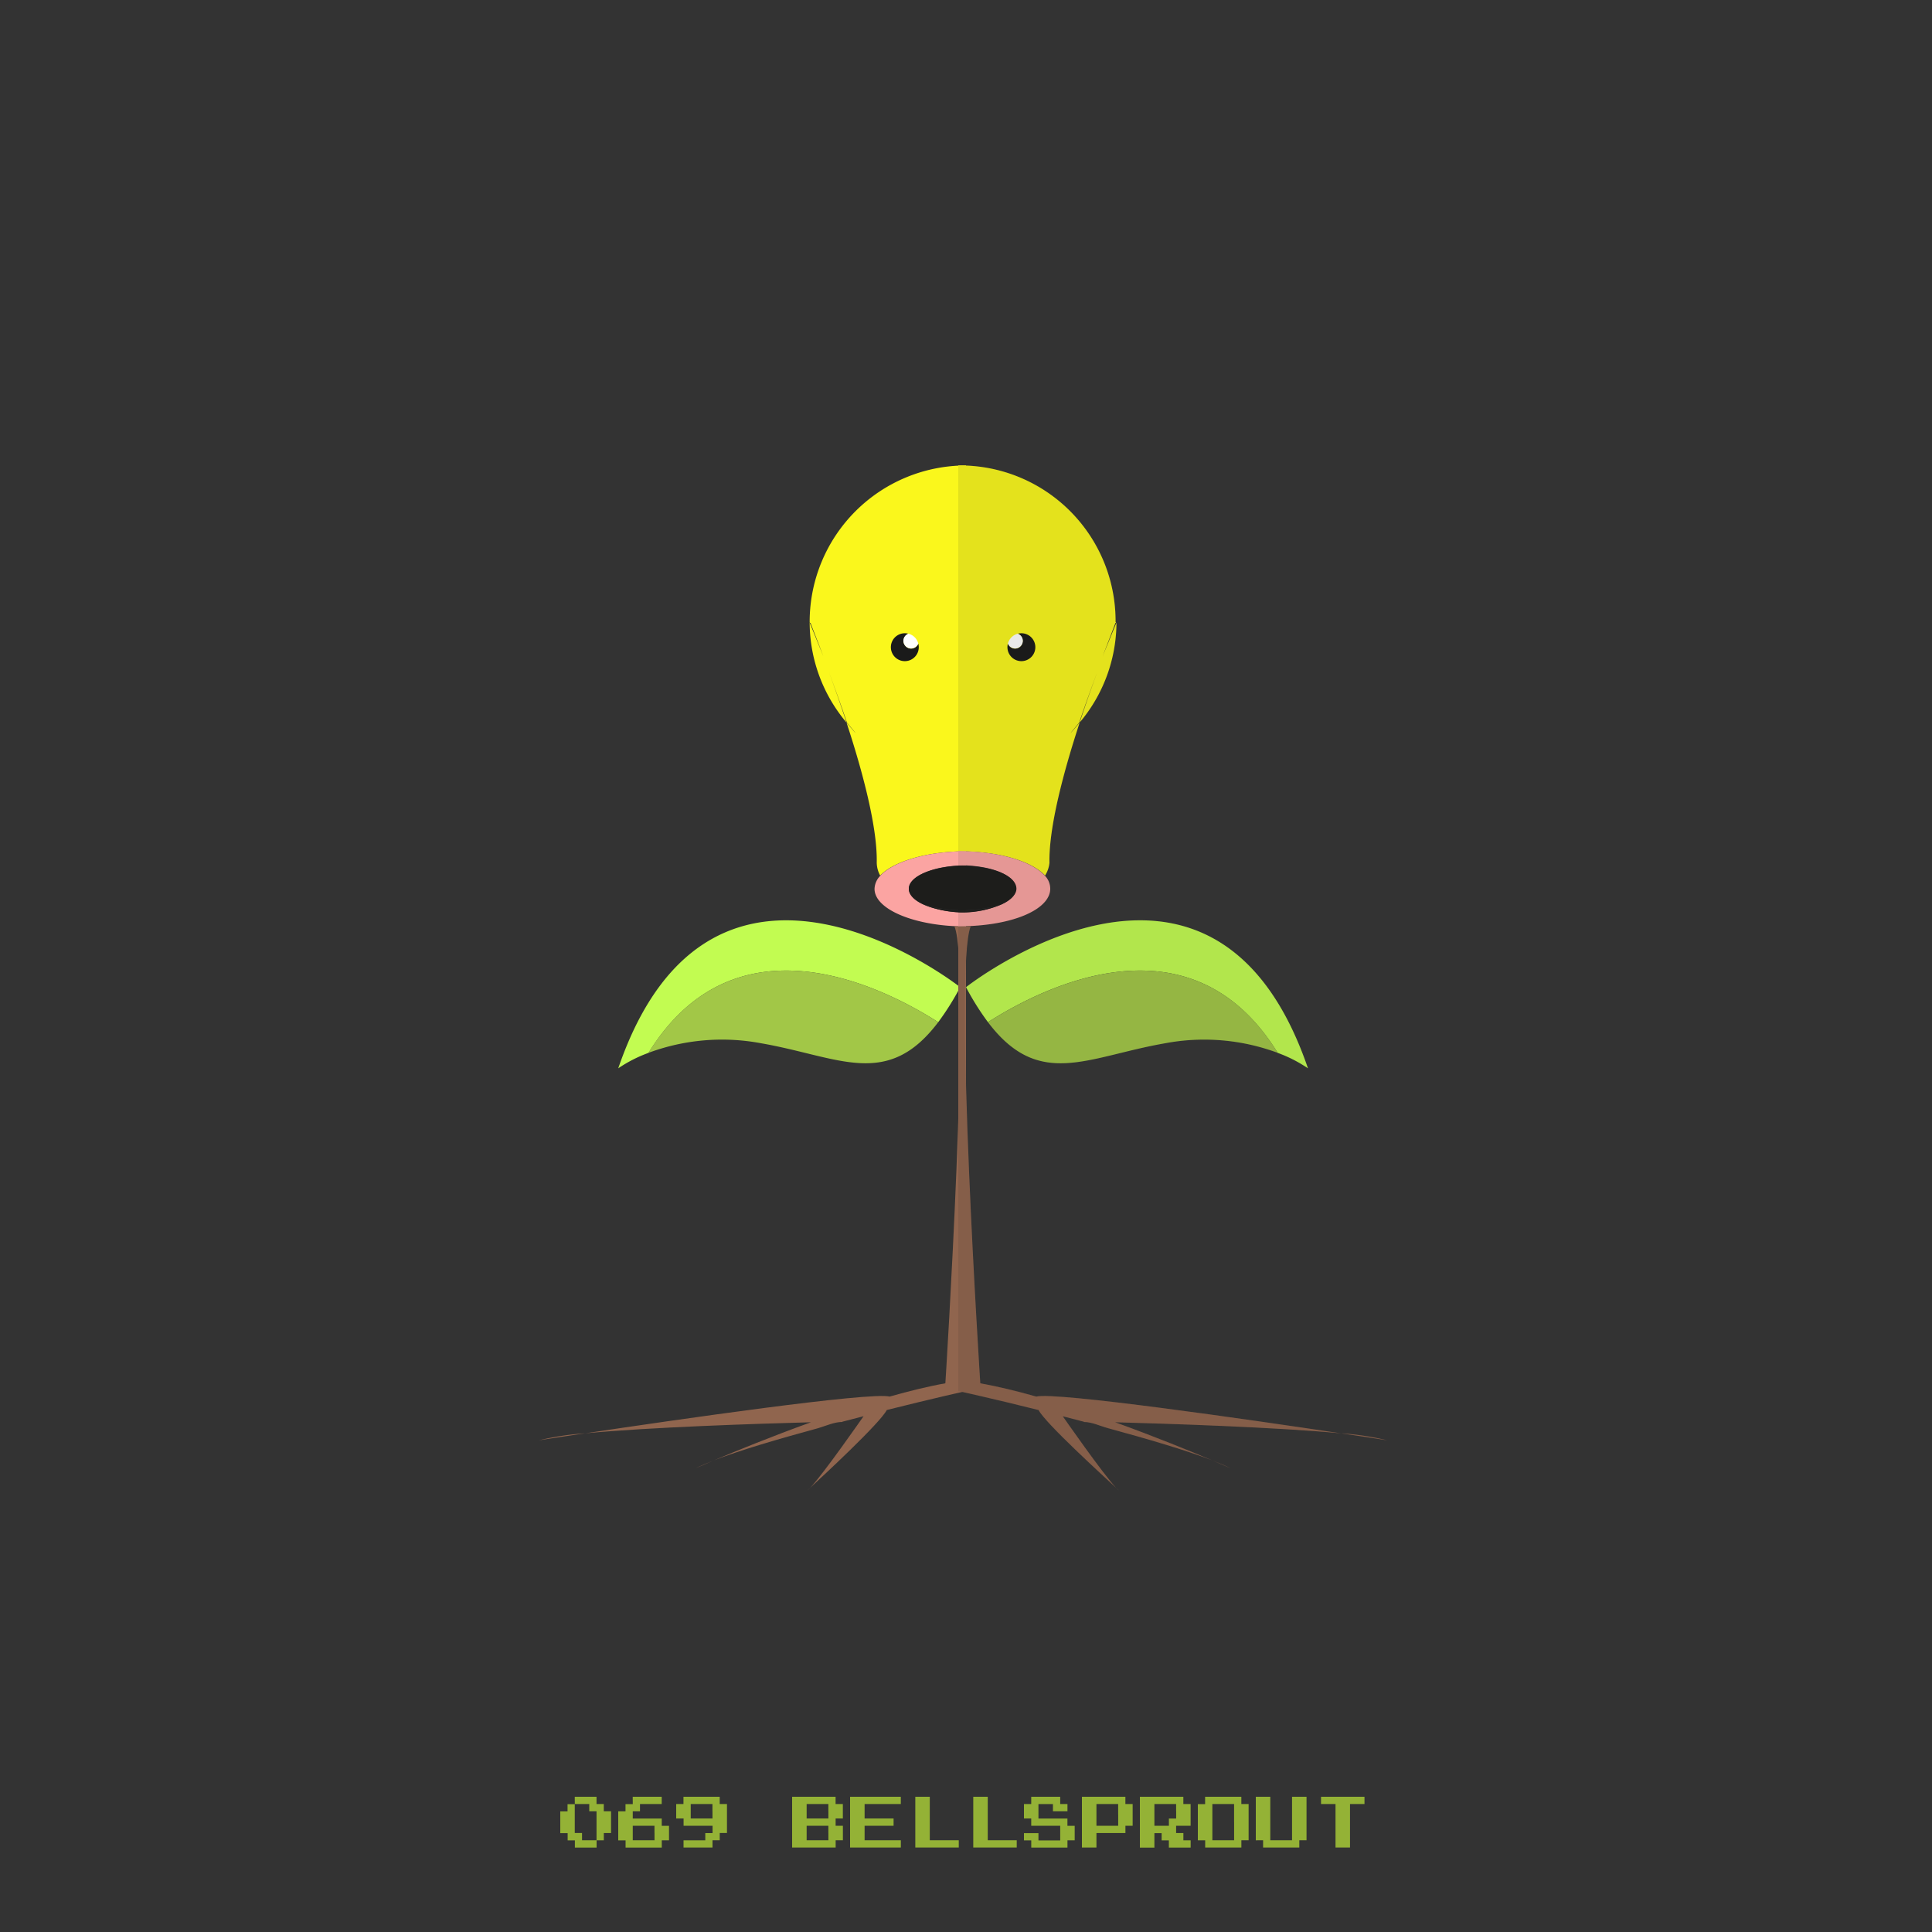 <?xml version="1.0" ?><svg id="pkft" viewBox="0 0 500 500" xmlns="http://www.w3.org/2000/svg"><rect x="0" y="0" width="500" height="500" fill="#333333" stroke="none"/><defs><style>.cls-1{fill:none;}.cls-2{fill:#faf71c;}.cls-3{fill:#fba4a2;}.cls-4{fill:#1d1d1b;}.cls-5{fill:#1a1a1a;}.cls-6{fill:#fff;}.cls-7{fill:#90654e;}.cls-8{fill:#c2fc51;}.cls-9{fill:#a2c747;}.cls-10{opacity:0.1;}.cls-11{fill:#94b236;}</style></defs><title/><path class="cls-1" d="M219.19,187c-1.54-4.69-4.6-13-4.63-13,1.41,3.84,3,8.28,4.53,13C222.11,190.58,222.2,190.56,219.19,187Z"/><path class="cls-1" d="M210,161.24l0-.13h0c0,0.15,3.41,8.75,3.44,8.73C211.64,165.1,210.23,161.88,210,161.24Z"/><path class="cls-2" d="M250,220.31V201h0V120.46a40.46,40.46,0,0,0-40.46,40.46c0,0.07,0,.13,0,0.2l0.24,0.13c0.21,0.64,1.51,3.86,3.31,8.61,0,0-3.49-8.58-3.55-8.73A40.28,40.28,0,0,0,219.08,187c-1.54-4.69-3.11-9.12-4.53-13,0,0,3.09,8.27,4.63,13,3,3.56,2.92,3.58-.1,0,4.16,12.66,8,27.09,7.82,36.21,0,0,0,0,0,0v0s0,0.05,0,.08h0a7.25,7.25,0,0,0,.89,3.31C231.14,223,239.82,220.31,250,220.31Z"/><polygon class="cls-2" points="209.54 161.11 209.55 161.12 209.55 161.11 209.54 161.11"/><path class="cls-3" d="M227.8,226.66a5.06,5.06,0,0,0-1.47,3.38c0,5.37,10.6,9.73,23.67,9.73v-3.65a28.13,28.13,0,0,1-10.64-1.86c-2.57-1.09-4.16-2.58-4.16-4.22,0-3.36,6.63-6.09,14.8-6.09v-3.65C239.82,220.31,231.14,223,227.8,226.66Z"/><path class="cls-4" d="M239.36,234.27A28.13,28.13,0,0,0,250,236.13v-0.46A39.79,39.79,0,0,1,239.36,234.27Z"/><path class="cls-4" d="M235.2,230c0,1.64,1.59,3.13,4.16,4.22a39.79,39.79,0,0,0,10.64,1.4V224C241.82,224,235.2,226.68,235.2,230Z"/><path class="cls-5" d="M235.78,167.87a2,2,0,0,1-.67-3.86,3.61,3.61,0,1,0,2.54,2.54A2,2,0,0,1,235.78,167.87Z"/><path class="cls-6" d="M233.79,165.88a2,2,0,0,0,3.86.67A3.54,3.54,0,0,0,235.1,164,2,2,0,0,0,233.79,165.88Z"/><path class="cls-7" d="M184.83,377.92c-1.87.72-3.51,1.42-4.83,2.08C180,380,181.78,379.21,184.83,377.92Z"/><path class="cls-7" d="M247,239.7c4.5,10.75-2.34,118.3-2.34,118.3-4.47.79-9.37,2-14.41,3.43-5.11-1.27-55.39,6-78.84,9.52,16.72-1.6,44.73-2.5,58.46-2.87-10.42,3.76-19.7,7.57-25.07,9.84,6.78-2.63,16.76-5.54,26.9-8.3C213.81,369,215.9,368,218,368h0v-0.06c4-1,7.86-2.07,11.49-3l-5.94,1.49s-10.54,15.17-13.9,18.64c3.24-3,18.09-16.74,19.85-20.16C241.1,362,250,360,250,360V239.77Z"/><path class="cls-7" d="M209.64,385.08l-0.64.58A5.17,5.17,0,0,0,209.64,385.08Z"/><path class="cls-7" d="M151.43,370.94a70.8,70.8,0,0,0-11.93,1.81S144.19,372,151.43,370.94Z"/><path class="cls-8" d="M242.81,264.54a68.52,68.52,0,0,0,5.68-9.06s-64-50.48-88.49,21a35.32,35.32,0,0,1,7.84-4C190.31,236.09,228.47,255.38,242.81,264.54Z"/><path class="cls-9" d="M197,270c20.14,3.5,32.61,12,45.81-5.46-14.34-9.16-52.5-28.45-75,7.94A54.63,54.63,0,0,1,197,270Z"/><path class="cls-1" d="M279.31,187c1.54-4.69,4.6-13,4.63-13-1.41,3.84-3,8.28-4.53,13C276.39,190.58,276.3,190.56,279.31,187Z"/><path class="cls-1" d="M288.23,161.24l-0.23-.13h0c0,0.15-3.29,8.75-3.32,8.73C286.48,165.1,288,161.88,288.23,161.24Z"/><path class="cls-2" d="M248,220.31V201h0V120.46a40.26,40.26,0,0,1,40.71,40.46c0,0.07.12,0.13,0.12,0.2l-0.18.13c-0.21.64-1.48,3.86-3.28,8.61,0,0,3.51-8.58,3.57-8.73A40.28,40.28,0,0,1,279.41,187c1.54-4.69,3.12-9.12,4.53-13,0,0-3.09,8.27-4.63,13-3,3.56-2.92,3.58.11,0-4.16,12.66-8,27.09-7.82,36.21,0,0,0,0,0,0v0s0,0.05,0,.08h0a7.62,7.62,0,0,1-1.14,3.31C267.11,223,259,220.31,248,220.31Z"/><polygon class="cls-2" points="288.96 161.11 288.95 161.12 288.95 161.11 288.96 161.11"/><path class="cls-3" d="M270.45,226.66A4.9,4.9,0,0,1,271.8,230c0,5.37-9.8,9.73-23.8,9.73v-3.65a26.57,26.57,0,0,0,10.89-1.86c2.57-1.09,4-2.58,4-4.22,0-3.36-5.93-6.09-14.93-6.09v-3.65C259,220.31,267.11,223,270.45,226.66Z"/><path class="cls-4" d="M258.64,234.27A25.26,25.26,0,0,1,248,236.13v-0.46A38.92,38.92,0,0,0,258.64,234.27Z"/><path class="cls-4" d="M263.05,230c0,1.64-1.71,3.13-4.29,4.22a39.86,39.86,0,0,1-10.77,1.4V224C257,224,263.05,226.68,263.05,230Z"/><path class="cls-5" d="M262.72,167.87a2,2,0,0,0,.67-3.86,3.61,3.61,0,1,1-2.54,2.54A2,2,0,0,0,262.72,167.87Z"/><path class="cls-6" d="M264.71,165.88a2,2,0,0,1-3.86.67A3.54,3.54,0,0,1,263.4,164,2,2,0,0,1,264.71,165.88Z"/><path class="cls-7" d="M313.67,377.92c1.87,0.72,3.51,1.42,4.83,2.08C318.5,380,316.72,379.21,313.67,377.92Z"/><path class="cls-7" d="M251.23,239.7c-4.5,10.75,2.47,118.3,2.47,118.3,4.47,0.79,9.43,2,14.48,3.43,5.11-1.27,55.42,6,78.87,9.52-16.72-1.6-44.72-2.5-58.45-2.87,10.42,3.76,19.71,7.57,25.07,9.84-6.78-2.63-16.76-5.54-26.89-8.3-2.09-.57-4.18-1.61-6.25-1.61h0v-0.06c-4-1-7.86-2.07-11.49-3l5.94,1.49s10.54,15.17,13.9,18.64c-3.24-3-18.34-16.74-20.1-20.16C257.15,362,248,360,248,360V239.77Z"/><path class="cls-7" d="M288.86,385.08l0.64,0.58A5.17,5.17,0,0,1,288.86,385.08Z"/><path class="cls-7" d="M347.07,370.94A70.8,70.8,0,0,1,359,372.75S354.31,372,347.07,370.94Z"/><path class="cls-8" d="M255.69,264.54a68.52,68.52,0,0,1-5.68-9.06s64-50.48,88.49,21a35.32,35.32,0,0,0-7.84-4C308.19,236.09,270,255.38,255.69,264.54Z"/><path class="cls-9" d="M301.5,270c-20.14,3.5-32.61,12-45.81-5.46,14.34-9.16,52.5-28.45,75,7.94A54.63,54.63,0,0,0,301.5,270Z"/><g class="cls-10"><polygon class="cls-5" points="288.95 161.11 288.95 161.12 288.96 161.11 288.95 161.11"/><path class="cls-5" d="M318.5,380c-1.32-.66-3-1.36-4.83-2.08C316.72,379.21,318.5,380,318.5,380Z"/><path class="cls-5" d="M268.17,361.43c-5-1.44-10-2.63-14.48-3.43,0,0-7-107.55-2.47-118.3H251c12.39-.57,20.82-4.68,20.82-9.66a4.9,4.9,0,0,0-1.34-3.38,7.62,7.62,0,0,0,1.14-3.31h0s0-.05,0-0.07v0s0,0,0,0c-0.23-9.12,3.66-23.55,7.82-36.21h0v0a40.27,40.27,0,0,0,9.52-25.86c-0.06.15-3.54,8.75-3.57,8.73,1.8-4.75,3.07-8,3.28-8.61l0.18-.13c0-.07-0.12-0.13-0.12-0.2A40.26,40.26,0,0,0,248,120.46V236.13a25.4,25.4,0,0,0,10.45-1.79l0.32-.08a10.52,10.52,0,0,0,3.11-1.91,9.05,9.05,0,0,1-3,1.91A26.57,26.57,0,0,1,248,236.13V240h0V360s9.15,2,20.77,4.93c1.75,3.41,16.85,17.17,20.1,20.16-3.27-3.38-13.32-17.82-13.87-18.6l5.52,1.45V368h0c2.07,0,4.16,1,6.25,1.62,10.14,2.76,20.11,5.68,26.89,8.3-5.36-2.27-14.66-6.08-25.07-9.84,13.73,0.37,41.73,1.27,58.45,2.87C323.59,367.44,273.28,360.16,268.17,361.43ZM279.31,187c1.54-4.69,4.6-13,4.63-13l0,0.05c-0.24.57-3.12,8.39-4.61,12.91-1.49,1.77-2.22,2.66-2.21,2.68S277.79,188.8,279.31,187Z"/><path class="cls-5" d="M289.5,385.67l-0.64-.58A5.17,5.17,0,0,0,289.5,385.67Z"/><path class="cls-5" d="M347.07,370.94c7.24,1.08,11.93,1.81,11.93,1.81A70.8,70.8,0,0,0,347.07,370.94Z"/><path class="cls-5" d="M255.69,264.54c13.2,17.42,25.67,9,45.81,5.46a54.63,54.63,0,0,1,29.16,2.48,35.32,35.32,0,0,1,7.84,4c-24.5-71.5-88.49-21-88.49-21A68.52,68.52,0,0,0,255.69,264.54Z"/></g><path class="cls-11" d="M148.75,465.94V465h5.63v1.88h1.88v1.88h1.88v5.63h-1.87v1.88h-1.87v1.88h-5.62v-1.87h-1.87v-1.87H145v-5.62h1.88v-1.87h1.88v-0.94Zm3.75,1.88v-0.94h-3.75v7.5h1.88v1.88h3.75v-7.5H152.5v-0.94Z"/><path class="cls-11" d="M163.75,465.94V465h7.5v1.88h-5.62v1.88h-1.87v1.88h7.5v1.88h1.88v3.75h-1.87v1.88h-9.37v-1.87H160v-7.5h1.88v-1.87h1.88v-0.94Zm5.63,8.44V472.5h-5.62v3.75h5.63v-1.87Z"/><path class="cls-11" d="M176.88,465.94V465h9.38v1.88h1.88v7.5h-1.87v1.88h-1.87v1.88h-7.5v-1.87h5.63v-1.87h1.88V472.5h-7.5v-1.87H175v-3.75h1.88v-0.94Zm7.5,2.81v-1.87h-5.62v3.75h5.63v-1.87Z"/><path class="cls-11" d="M205,471.56V465h11.25v1.88h1.88v3.75h-1.87v1.88h1.88v3.75h-1.87v1.88H205v-6.56Zm9.38-2.81v-1.87h-5.62v3.75h5.63v-1.87Zm0,5.63V472.5h-5.62v3.75h5.63v-1.87Z"/><path class="cls-11" d="M220,471.56V465h13.13v1.88h-9.37v3.75h7.5v1.88h-7.5v3.75h9.38v1.88H220v-6.56Z"/><path class="cls-11" d="M236.88,471.56V465h3.75v11.25h7.5v1.88H236.88v-6.56Z"/><path class="cls-11" d="M251.88,471.56V465h3.75v11.25h7.5v1.88H251.88v-6.56Z"/><path class="cls-11" d="M266.88,465.94V465h7.5v1.88h1.88v1.88H272.5v-1.87h-3.75v3.75h7.5v1.88h1.88v3.75h-1.87v1.88h-9.37v-1.87H265v-1.87h3.75v1.88h5.63V472.5h-7.5v-1.87H265v-3.75h1.88v-0.94Z"/><path class="cls-11" d="M280,471.56V465h11.25v1.88h1.88v5.63h-1.87v1.88h-7.5v3.75H280v-6.56Zm9.38-1.87v-2.81h-5.62v5.63h5.63v-2.81Z"/><path class="cls-11" d="M295,471.56V465h11.25v1.88h1.88v5.63h-3.75v1.88h1.88v1.88h1.88v1.88H302.5v-1.87h-1.87v-1.87h-1.87v3.75H295v-6.56Zm9.38-2.81v-1.87h-5.62v5.63h3.75v-1.87h1.88v-1.87Z"/><path class="cls-11" d="M311.88,465.94V465h9.38v1.88h1.88v9.38h-1.87v1.88h-9.37v-1.87H310v-9.37h1.88v-0.94Zm7.5,5.63v-4.69h-5.62v9.38h5.63v-4.69Z"/><path class="cls-11" d="M325,470.63V465h3.75v11.25h5.63V465h3.75v11.25h-1.87v1.88h-9.37v-1.87H325v-5.62Z"/><path class="cls-11" d="M341.88,465.94V465h11.25v1.88h-3.75v11.25h-3.75V466.88h-3.75v-0.94Z"/></svg>
